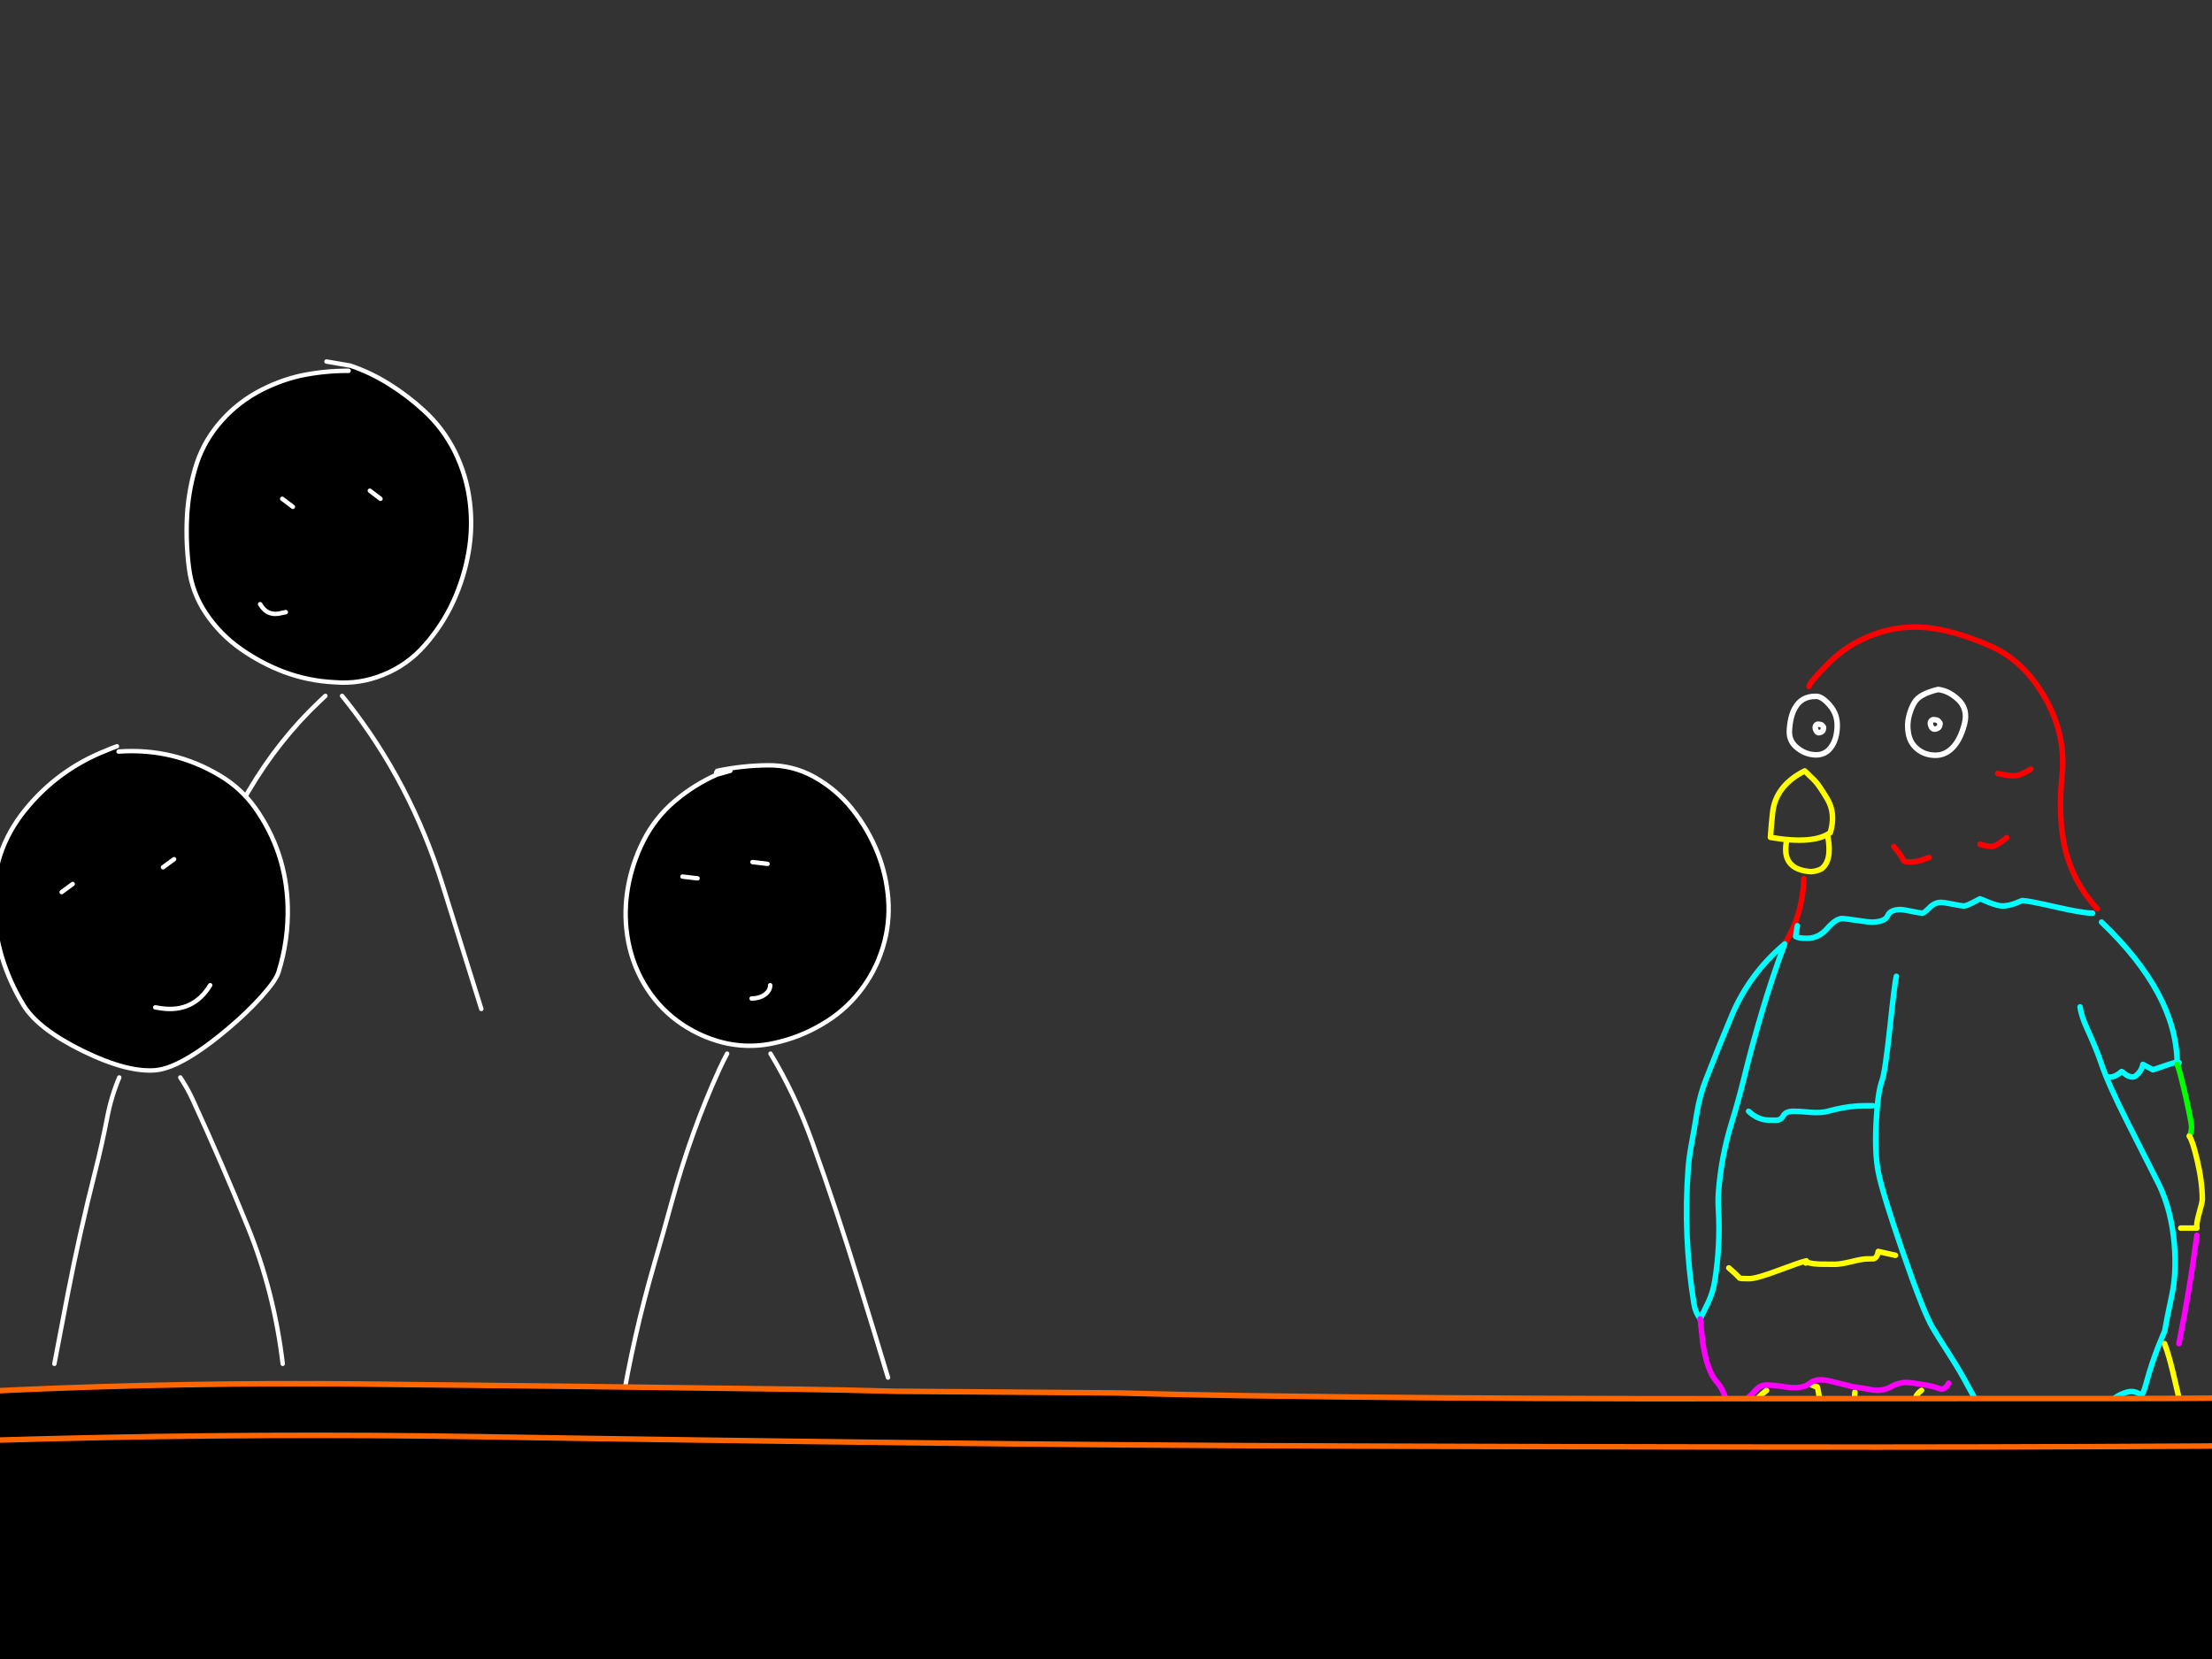 <?xml version="1.0" encoding="utf-8"?>
<svg id="EdithAnim12" image-rendering="inherit" baseProfile="basic" version="1.1" x="0px" y="0px" width="800" height="600" xmlns="http://www.w3.org/2000/svg" xmlns:xlink="http://www.w3.org/1999/xlink">
  <rect width="100%" height="100%" fill="#333333" stroke="none"/>
  <g id="14_JurorParrotf67r1" overflow="visible">
    <g id="JurorsBack">
      <path fill="#000" stroke="none" d="M-304.88,132.23 Q-306.88,132.91 -308.8,133.75 -326.2,140.63 -337.96,155.11 -350.32,170.31 -349.48,189.95 -348.68,209.15 -338.68,225.63 -333.48,234.23 -317.32,242.19 -309,246.27 -302.24,248.03 -296,249.63 -291.08,249.23 -288.4,249.03 -285.12,247.71 -276.84,244.39 -264.68,234.15 -257.76,228.31 -252.64,222.59 -247.44,216.79 -246.52,213.79 -242.88,202.15 -243.2,189.91 -243.76,170.31 -254.96,154.47 -260.04,147.35 -267.68,142.79 -284.52,132.71 -304.28,134.11 L-304.88,132.23 M-320.88,181.95 L-324.84,184.87 -320.88,181.95 M-284.24,172.99 L-288.24,175.91 -284.24,172.99 M-288.8,226.87 Q-289.92,226.67 -291.04,226.51 -289.92,226.67 -288.8,226.87 -277.28,228.47 -271.2,218.51 -277.28,228.47 -288.8,226.87 M-524.64,138.11 Q-533.2,140.31 -540.6,145.15 -547.88,149.87 -554.16,156.07 -560.56,162.47 -564.64,170.63 -568.76,178.99 -569.76,188.15 -570.76,197.27 -568.68,206.15 -566.6,215.23 -562.04,223.23 -557.48,231.19 -550.96,237.63 -544.2,244.27 -535.76,248.51 -531.12,250.91 -526.12,252.23 -522.32,253.19 -518.32,253.55 -515.84,253.47 -513.36,253.19 -506.56,252.39 -500,250.19 -491,247.19 -483.44,241.35 -475.92,235.47 -471.28,226.95 -467,219.07 -464.88,210.43 -462.76,201.79 -463.52,192.87 -464.32,183.51 -468.48,174.95 -472.44,166.75 -478.4,159.91 -484.2,153.27 -490.84,147.43 -497.96,141.27 -507.08,138.47 -515.76,135.71 -524.64,138.11 M-499.28,177.23 Q-497.24,178.55 -497.24,180.39 -497.24,178.55 -499.28,177.23 -501.36,175.91 -504.28,175.91 -501.36,175.91 -499.28,177.23 M-530.48,174.75 Q-528.6,175.87 -528.6,177.47 -528.6,175.87 -530.48,174.75 -532.36,173.63 -535,173.63 -532.36,173.63 -530.48,174.75 M-537.04,230.99 Q-537.16,231.11 -537.16,231.35 -537.16,231.11 -537.04,230.99 -533.6,227.79 -530.52,230.99 -533.6,227.79 -537.04,230.99 M-748.64,141.71 L-748.36,142.43 -743.52,141.07 -748.36,142.43 Q-754.88,144.91 -760.6,148.95 -767.12,153.63 -771.72,160.19 -775.84,166.03 -778.36,172.83 -780.76,179.43 -781.48,186.43 -782.24,193.59 -781.2,200.59 -780.08,208.03 -776.8,214.83 -773.68,221.39 -768.36,226.43 -763,231.51 -756.36,234.99 -752,237.31 -747.24,238.51 -744.4,239.19 -741.4,239.51 -734.56,240.51 -727.72,239.07 -727.16,238.95 -726.56,238.83 -720.04,237.27 -714,234.19 -707.56,230.79 -702.32,225.83 -697.04,220.75 -693.28,214.23 -689.68,208.11 -687.96,201.19 -686.24,194.35 -686.72,187.35 -687.24,180.03 -689.4,173.11 -691.52,166.31 -695.36,160.43 -699.2,154.51 -704.36,149.43 -709.84,144.11 -716.72,140.95 -723.76,137.71 -731.68,137.51 -738.4,138.19 -745.04,140.27 -746.64,140.75 -748.28,141.11 L-748.64,141.71 M-735.52,174.03 L-730.08,174.67 -735.52,174.03 M-731.08,221.91 Q-729.12,220.51 -729.12,218.51 -729.12,220.51 -731.08,221.91 -733.04,223.31 -735.84,223.31 -733.04,223.31 -731.08,221.91 M-755.36,179.91 L-760.8,179.27 -755.36,179.91 M108.88,135.83 Q100.48,137.71 92.84,141.95 84.56,146.59 78.6,153.99 73,160.95 70.56,169.51 68,178.31 67.6,187.55 67.2,196.55 68.36,205.51 69.48,214.39 74.48,221.83 79.64,229.51 87.16,234.75 94.44,239.87 102.76,243.03 111.6,246.31 121.04,246.75 130.04,247.51 138.44,244.11 147.24,240.63 153.56,233.43 159.92,226.23 163.88,217.67 167.84,209.07 169.48,199.63 171.04,190.63 169.92,181.51 168.76,171.99 164.48,163.31 160.24,154.83 153.28,148.47 147.36,143.03 140.52,138.79 134,134.71 126.68,132.23 L126.08,134.11 Q117.36,134.07 108.88,135.83 M133.76,177.47 L137.6,180.39 133.76,177.47 M102.08,180.39 L105.92,183.31 102.08,180.39 M102,221.67 Q102.68,221.51 103.36,221.39 102.68,221.51 102,221.67 96.76,223.15 94.08,218.51 96.76,223.15 102,221.67 M-114.8,166.55 Q-118.76,174.47 -120.28,183.07 -121.84,191.79 -120.56,200.51 -119.2,209.87 -114.52,217.91 -109.88,225.87 -102.56,231.35 -94.96,236.95 -85.92,239.23 -84.24,239.63 -82.6,239.91 -76.72,240.83 -70.8,240.03 -69.12,239.75 -67.44,239.39 -58.36,237.43 -50.48,232.79 -42.36,228.15 -36.64,220.91 -30.88,213.63 -28.2,204.75 -25.6,196.27 -26.28,187.31 -26.96,178.59 -30.16,170.55 -33.64,161.95 -39.44,154.71 -45.08,147.71 -52.96,143.31 -60.72,138.99 -69.68,139.07 -79,139.15 -88.08,141.07 L-88.44,141.71 -88.16,142.43 -83.32,141.07 -88.16,142.43 Q-96.28,146.03 -103.2,151.83 -110.56,158.03 -114.8,166.55 M-95.16,179.91 L-100.6,179.27 -95.16,179.91 M-75.32,174.03 L-69.88,174.67 -75.32,174.03 M-75.64,223.31 Q-72.84,223.31 -70.88,221.91 -68.92,220.51 -68.92,218.51 -68.92,220.51 -70.88,221.91 -72.84,223.31 -75.64,223.31Z" test="JurorsBack" vector-effect="non-scaling-stroke" stroke-width="1"/>
      <path id="Layer3_0_1_STROKES" stroke="#FFF" stroke-width="1.6" stroke-linejoin="round" stroke-linecap="round" fill="none" d="M-88.16,142.43 Q-96.28,146.03 -103.2,151.83 -110.56,158.03 -114.8,166.55 -118.76,174.47 -120.28,183.07 -121.84,191.79 -120.56,200.51 -119.2,209.87 -114.52,217.91 -109.88,225.87 -102.56,231.35 -94.96,236.95 -85.92,239.23 -84.24,239.63 -82.6,239.91 -76.72,240.83 -70.8,240.03 -69.12,239.75 -67.44,239.39 -58.36,237.43 -50.48,232.79 -42.36,228.15 -36.64,220.91 -30.88,213.63 -28.2,204.75 -25.6,196.27 -26.28,187.31 -26.96,178.59 -30.16,170.55 -33.64,161.95 -39.44,154.71 -45.08,147.71 -52.96,143.31 -60.72,138.99 -69.68,139.07 -79,139.15 -88.08,141.07 L-88.44,141.71 M-83.32,141.07 L-88.16,142.43 M-95.16,179.91 L-100.6,179.27 M-75.32,174.03 L-69.88,174.67 M-75.64,223.31 Q-72.84,223.31 -70.88,221.91 -68.92,220.51 -68.92,218.51 M126.08,134.11 Q117.36,134.07 108.88,135.83 100.48,137.71 92.84,141.95 84.56,146.59 78.6,153.99 73,160.95 70.56,169.51 68,178.31 67.6,187.55 67.2,196.55 68.36,205.51 69.48,214.39 74.48,221.83 79.64,229.51 87.16,234.75 94.44,239.87 102.76,243.03 111.6,246.31 121.04,246.75 130.04,247.51 138.44,244.11 147.24,240.63 153.56,233.43 159.92,226.23 163.88,217.67 167.84,209.07 169.48,199.63 171.04,190.63 169.92,181.51 168.76,171.99 164.48,163.31 160.24,154.83 153.28,148.47 147.36,143.03 140.52,138.79 134,134.71 126.68,132.23 L118.08,130.75 M133.76,177.47 L137.6,180.39 M102.08,180.39 L105.92,183.31 M94.08,218.51 Q96.76,223.15 102,221.67 102.68,221.51 103.36,221.39 M123.72,251.67 Q124.52,252.67 125.36,253.71 148.52,283.03 160.04,319.99 167.04,342.51 174.08,364.91 M63.68,366.63 Q68.08,322.87 90.04,285.87 100.88,267.55 115.52,253.71 116.6,252.67 117.68,251.67 M-122.8,372.11 Q-118.32,345.03 -110.76,319.07 -107.48,307.79 -104.36,296.39 -97.48,271.27 -87.32,248.95 -85.96,245.99 -84.48,243.23 M-68.8,243.23 Q-59.96,257.83 -53.68,275.31 -44.76,300.15 -36.84,325.91 -31.56,343.03 -26.36,360.23 M-743.52,141.07 L-748.36,142.43 Q-754.88,144.91 -760.6,148.95 -767.12,153.63 -771.72,160.19 -775.84,166.03 -778.36,172.83 -780.76,179.43 -781.48,186.43 -782.24,193.59 -781.2,200.59 -780.08,208.03 -776.8,214.83 -773.68,221.39 -768.36,226.43 -763,231.51 -756.36,234.99 -752,237.31 -747.24,238.51 -744.4,239.19 -741.4,239.51 -734.56,240.51 -727.72,239.07 -727.16,238.95 -726.56,238.83 -720.04,237.27 -714,234.19 -707.56,230.79 -702.32,225.83 -697.04,220.75 -693.28,214.23 -689.68,208.11 -687.96,201.19 -686.24,194.35 -686.72,187.35 -687.24,180.03 -689.4,173.11 -691.52,166.31 -695.36,160.43 -699.2,154.51 -704.36,149.43 -709.84,144.11 -716.72,140.95 -723.76,137.71 -731.68,137.51 -738.4,138.19 -745.04,140.27 -746.64,140.75 -748.28,141.11 L-748.64,141.71 M-735.52,174.03 L-730.08,174.67 M-735.84,223.31 Q-733.04,223.31 -731.08,221.91 -729.12,220.51 -729.12,218.51 M-518.32,253.55 Q-515.84,253.47 -513.36,253.19 -506.56,252.39 -500,250.19 -491,247.19 -483.44,241.35 -475.92,235.47 -471.28,226.95 -467,219.07 -464.88,210.43 -462.76,201.79 -463.52,192.87 -464.32,183.51 -468.48,174.95 -472.44,166.75 -478.4,159.91 -484.2,153.27 -490.84,147.43 -497.96,141.27 -507.08,138.47 -515.76,135.71 -524.64,138.11 -533.2,140.31 -540.6,145.15 -547.88,149.87 -554.16,156.07 -560.56,162.47 -564.64,170.63 -568.76,178.99 -569.76,188.15 -570.76,197.27 -568.68,206.15 -566.6,215.23 -562.04,223.23 -557.48,231.19 -550.96,237.63 -544.2,244.27 -535.76,248.51 -531.12,250.91 -526.12,252.23 -522.32,253.19 -518.32,253.55Z M-504.28,175.91 Q-501.36,175.91 -499.28,177.23 -497.24,178.55 -497.24,180.39 M-535,173.63 Q-532.36,173.63 -530.48,174.75 -528.6,175.87 -528.6,177.47 M-304.28,134.11 Q-284.52,132.71 -267.68,142.79 -260.04,147.35 -254.96,154.47 -243.76,170.31 -243.2,189.91 -242.88,202.15 -246.52,213.79 -247.44,216.79 -252.64,222.59 -257.76,228.31 -264.68,234.15 -276.84,244.39 -285.12,247.71 -288.4,249.03 -291.08,249.23 -296,249.63 -302.24,248.03 -309,246.27 -317.32,242.19 -333.48,234.23 -338.68,225.63 -348.68,209.15 -349.48,189.95 -350.32,170.31 -337.96,155.11 -326.2,140.63 -308.8,133.75 -306.88,132.91 -304.88,132.23 M-320.88,181.95 L-324.84,184.87 M-284.24,172.99 L-288.24,175.91 M-271.2,218.51 Q-277.28,228.47 -288.8,226.87 -289.92,226.67 -291.04,226.51 M-755.36,179.91 L-760.8,179.27 M-782.28,346.87 Q-781.32,341.07 -779.72,335.35 -773.72,313.71 -767.68,291.99 -761.16,268.67 -751.6,247.31 -750.96,245.87 -748.92,241.83 M-245,355.27 Q-248.12,328.99 -257.72,305.55 -267.12,282.47 -277.48,259.91 -279.52,255.51 -282,251.83 M-304.04,251.83 Q-306.92,258.59 -308.4,266.31 -310.28,276.07 -312.68,285.55 -318.32,307.75 -322.72,330.43 -325.12,342.95 -327.48,355.27 M-510.96,256.75 Q-506.44,263.67 -502.68,271.31 -493.52,289.99 -485.08,308.87 -477.56,325.71 -472.72,343.95 M-530.52,230.99 Q-533.6,227.79 -537.04,230.99 -537.16,231.11 -537.16,231.35 M-568.04,343.95 Q-566.08,337.71 -563.56,331.67 -554.44,310.11 -545.16,288.47 -538.36,272.55 -529.76,258.15 -529.36,257.43 -528.92,256.75 M-725.16,242.23 Q-717.68,253.07 -713.88,262.71 -705,285.23 -697.08,308.63 -691.8,324.11 -686.56,339.67" test="JurorsBack"/>
    </g>
    <g id="Tween-1">
      <g id="JurorsFront">
        <path fill="#000" stroke="none" d="M-453.124,275.215 Q-459.853,275.896 -466.501,277.979 -468.103,278.459 -469.745,278.82 L-470.105,279.42 -469.865,280.101 -464.979,278.78 -469.865,280.101 Q-476.353,282.624 -482.08,286.669 -488.608,291.355 -493.214,297.924 -497.339,303.771 -499.863,310.579 -502.266,317.188 -502.986,324.196 -503.747,331.365 -502.706,338.374 -501.585,345.823 -498.301,352.632 -495.177,359.2 -489.85,364.246 -484.483,369.333 -477.835,372.817 -473.465,375.139 -468.744,376.301 -465.856,377.041 -462.856,377.343 -456.008,378.344 -449.159,376.902 -448.59,376.781 -448.038,376.622 -441.468,375.113 -435.422,372.016 -428.974,368.612 -423.727,363.646 -418.441,358.559 -414.676,352.031 -411.072,345.903 -409.35,338.975 -407.627,332.126 -408.108,325.117 -408.629,317.788 -410.791,310.86 -412.914,304.051 -416.759,298.164 -420.604,292.236 -425.77,287.15 -431.257,281.823 -438.145,278.659 -445.194,275.415 -453.124,275.215 M-476.834,317.668 L-482.281,317.027 -476.834,317.668 M-456.969,311.781 L-451.522,312.422 -456.969,311.781 M-457.289,361.122 Q-454.486,361.122 -452.523,359.721 -450.561,358.319 -450.561,356.316 -450.561,358.319 -452.523,359.721 -454.486,361.122 -457.289,361.122 M-676.163,260.917 L-676.763,262.84 Q-714.691,260.757 -729.709,295.16 -738.2,314.664 -733.474,335.33 -727.186,362.885 -699.592,372.817 -694.987,374.409 -689.86,375.621 -687.534,376.159 -685.134,376.622 -684.126,376.808 -682.611,376.862 -681.118,376.854 -679.206,376.622 -677.874,376.465 -676.603,376.261 -645.581,371.234 -635.512,337.573 -625.019,302.489 -650.931,276.377 -661.665,265.643 -676.163,260.917 M-669.074,306.254 L-665.229,309.178 -669.074,306.254 M-700.793,309.178 L-696.949,312.101 -700.793,309.178 M-700.873,350.509 Q-700.193,350.349 -699.512,350.229 -700.193,350.349 -700.873,350.509 -706.16,351.991 -708.803,347.345 -706.16,351.991 -700.873,350.509 M-852.022,356.917 Q-846.816,337.453 -855.306,319.31 -862.035,304.932 -872.648,293.158 -883.261,281.423 -898.841,279.701 -919.747,279.941 -898.961,280.021 -918.305,282.544 -934.045,293.959 -950.986,306.214 -955.031,326.599 -959.036,346.825 -950.785,365.528 -943.096,383.07 -927.236,393.883 -920.118,398.687 -911.977,399.931 -909.113,400.371 -906.13,400.371 -903.738,400.691 -901.444,400.772 -884.59,401.351 -871.567,389.278 -857.109,375.941 -852.022,356.917 M-907.411,327 Q-905.529,328.121 -905.529,329.723 -905.529,328.121 -907.411,327 -909.294,325.878 -911.937,325.878 -909.294,325.878 -907.411,327 M-885.184,327.841 Q-883.101,329.162 -883.101,331.005 -883.101,329.162 -885.184,327.841 -887.226,326.519 -890.15,326.519 -887.226,326.519 -885.184,327.841 M-933.724,361.763 L-914.5,368.171 -933.724,361.763 M42.895,271.811 L42.294,269.888 Q40.292,270.609 38.369,271.45 20.948,278.339 9.173,292.837 -3.202,308.056 -2.361,327.721 -1.56,346.945 8.452,363.445 13.659,372.056 29.839,380.026 38.158,384.102 44.898,385.833 51.183,387.459 56.112,387.075 58.794,386.859 62.079,385.553 70.384,382.243 82.545,371.976 89.473,366.129 94.6,360.402 99.806,354.594 100.727,351.59 104.372,339.936 104.051,327.681 103.491,308.056 92.277,292.196 87.19,285.067 79.541,280.502 62.68,270.409 42.895,271.811 M26.274,319.711 L22.309,322.634 26.274,319.711 M62.96,310.739 L58.955,313.663 62.96,310.739 M58.394,364.687 Q57.273,364.487 56.152,364.326 57.273,364.487 58.394,364.687 69.929,366.289 76.016,356.316 69.929,366.289 58.394,364.687 M-177.18,276.176 Q-185.871,273.413 -194.762,275.816 -203.332,278.019 -210.742,282.865 -218.031,287.591 -224.319,293.798 -230.727,300.206 -234.812,308.377 -238.937,316.747 -239.938,325.918 -240.939,335.05 -238.857,343.941 -236.774,353.032 -232.208,361.042 -227.643,369.012 -221.115,375.46 -214.346,382.109 -205.896,386.354 -201.233,388.753 -196.284,390.039 -192.439,391.052 -188.434,391.4 -185.939,391.304 -183.468,391 -176.674,390.24 -170.091,388.036 -161.08,385.032 -153.51,379.185 -145.981,373.298 -141.335,364.767 -137.05,356.877 -134.927,348.226 -132.804,339.576 -133.565,330.644 -134.366,321.273 -138.531,312.702 -142.496,304.492 -148.464,297.643 -154.271,290.995 -160.919,285.148 -168.048,278.98 -177.18,276.176 M-169.41,314.985 Q-167.327,316.306 -167.327,318.149 -167.327,316.306 -169.41,314.985 -171.453,313.663 -174.376,313.663 -171.453,313.663 -169.41,314.985 M-200.609,312.502 Q-198.727,313.623 -198.727,315.225 -198.727,313.623 -200.609,312.502 -202.491,311.38 -205.135,311.38 -202.491,311.38 -200.609,312.502 M-207.177,368.812 Q-207.297,368.932 -207.297,369.172 -207.297,368.932 -207.177,368.812 -203.733,365.608 -200.649,368.812 -203.733,365.608 -207.177,368.812 M244.226,289.553 Q236.857,295.761 232.612,304.291 228.647,312.221 227.125,320.832 225.563,329.563 226.845,338.294 228.206,347.666 232.892,355.716 237.538,363.686 244.867,369.172 252.477,374.779 261.528,377.062 263.191,377.467 264.852,377.703 270.731,378.659 276.627,377.823 278.334,377.602 280.031,377.222 289.122,375.26 297.012,370.614 305.142,365.968 310.87,358.719 316.637,351.43 319.32,342.539 321.923,334.049 321.243,325.077 320.562,316.347 317.358,308.296 313.873,299.686 308.066,292.437 302.419,285.428 294.529,281.022 286.76,276.697 277.788,276.777 268.457,276.857 259.365,278.78 L259.005,279.42 259.285,280.141 264.131,278.78 259.285,280.141 Q251.155,283.746 244.226,289.553 M272.141,311.781 L277.588,312.422 272.141,311.781 M252.276,317.668 L246.83,317.027 252.276,317.668 M271.821,361.122 Q274.624,361.122 276.587,359.721 278.549,358.319 278.549,356.316 278.549,358.319 276.587,359.721 274.624,361.122 271.821,361.122Z" test="JurorsFront" vector-effect="non-scaling-stroke" stroke-width="1"/>
        <path id="Layer4_0_1_STROKES" stroke="#FFF" stroke-width="1.602" stroke-linejoin="round" stroke-linecap="round" fill="none" d="M259.285,280.141 Q251.155,283.746 244.226,289.553 236.857,295.761 232.612,304.291 228.647,312.221 227.125,320.832 225.563,329.563 226.845,338.294 228.206,347.666 232.892,355.716 237.538,363.686 244.867,369.172 252.477,374.779 261.528,377.062 263.191,377.467 264.852,377.723 270.731,378.659 276.647,377.843 278.334,377.602 280.031,377.222 289.122,375.26 297.012,370.614 305.142,365.968 310.87,358.719 316.637,351.43 319.32,342.539 321.923,334.049 321.243,325.077 320.562,316.347 317.358,308.296 313.873,299.686 308.066,292.437 302.419,285.428 294.529,281.022 286.76,276.697 277.788,276.777 268.457,276.857 259.365,278.78 L259.005,279.42 M264.131,278.78 L259.285,280.141 M272.141,311.781 L277.588,312.422 M252.276,317.668 L246.83,317.027 M-188.434,391.4 Q-185.939,391.304 -183.468,391.02 -176.674,390.24 -170.091,388.036 -161.08,385.032 -153.51,379.185 -145.981,373.298 -141.335,364.767 -137.05,356.877 -134.927,348.226 -132.804,339.576 -133.565,330.644 -134.366,321.273 -138.531,312.702 -142.496,304.492 -148.464,297.643 -154.271,290.995 -160.919,285.148 -168.048,278.98 -177.18,276.176 -185.871,273.413 -194.762,275.816 -203.332,278.019 -210.742,282.865 -218.031,287.591 -224.319,293.798 -230.727,300.206 -234.812,308.377 -238.937,316.747 -239.938,325.918 -240.939,335.05 -238.857,343.941 -236.774,353.032 -232.208,361.042 -227.643,369.012 -221.115,375.46 -214.346,382.109 -205.896,386.354 -201.233,388.753 -196.264,390.059 -192.439,391.052 -188.434,391.4Z M-174.376,313.663 Q-171.453,313.663 -169.39,314.985 -167.327,316.306 -167.327,318.149 M-205.135,311.38 Q-202.491,311.38 -200.609,312.502 -198.727,313.623 -198.727,315.225 M42.895,271.811 Q62.68,270.409 79.541,280.502 87.19,285.067 92.277,292.196 103.491,308.056 104.051,327.681 104.372,339.936 100.727,351.59 99.806,354.594 94.6,360.402 89.473,366.129 82.545,371.976 70.384,382.243 62.079,385.553 58.794,386.859 56.112,387.075 51.183,387.459 44.918,385.853 38.158,384.102 29.839,380.026 13.659,372.056 8.452,363.445 -1.56,346.945 -2.361,327.721 -3.202,308.056 9.173,292.837 20.948,278.339 38.369,271.45 40.292,270.609 42.294,269.909 M26.274,319.711 L22.309,322.634 M62.96,310.739 L58.955,313.663 M76.016,356.316 Q69.929,366.289 58.394,364.687 57.273,364.487 56.152,364.326 M102.249,493.247 Q99.125,466.935 89.513,443.465 80.102,420.356 69.729,397.768 67.687,393.363 65.203,389.678 M43.135,389.678 Q40.265,396.441 38.77,404.176 36.888,413.948 34.485,423.44 28.838,445.668 24.432,468.376 22.029,480.912 19.666,493.247 M-238.216,481.913 Q-236.253,475.665 -233.73,469.618 -224.599,448.031 -215.307,426.364 -208.484,410.41 -199.908,396.006 -199.492,395.303 -199.067,394.604 M-181.065,394.604 Q-176.545,401.552 -172.774,409.182 -163.603,427.886 -155.152,446.789 -147.623,463.65 -142.777,481.913 M-200.649,368.812 Q-203.733,365.608 -207.177,368.812 -207.297,368.932 -207.297,369.172 M271.821,361.122 Q274.624,361.122 276.587,359.721 278.549,358.319 278.549,356.316 M224.602,510.108 Q229.088,482.995 236.657,457.002 239.941,445.708 243.065,434.294 249.954,409.142 260.126,386.794 261.485,383.838 262.97,381.067 M278.669,381.067 Q287.535,395.68 293.808,413.187 302.739,438.058 310.669,463.851 315.956,480.992 321.162,498.214 M-911.937,325.878 Q-909.294,325.878 -907.411,327 -905.529,328.121 -905.529,329.723 M-890.15,326.519 Q-887.226,326.519 -885.164,327.841 -883.101,329.162 -883.101,331.005 M-898.961,280.021 Q-918.305,282.544 -934.045,293.959 -950.986,306.214 -955.031,326.599 -959.036,346.825 -950.785,365.528 -943.096,383.07 -927.236,393.883 -920.118,398.687 -911.977,399.931 -909.113,400.371 -906.13,400.371 -903.738,400.691 -901.424,400.772 -884.59,401.351 -871.567,389.278 -857.109,375.941 -852.022,356.917 -846.816,337.453 -855.306,319.31 -862.035,304.932 -872.648,293.158 -883.261,281.423 -898.821,279.701 M-676.163,260.937 L-684.773,259.476 M-676.763,262.84 Q-714.691,260.757 -729.709,295.16 -738.2,314.664 -733.474,335.33 -727.186,362.885 -699.592,372.817 -694.987,374.409 -689.86,375.621 -687.534,376.159 -685.114,376.622 -684.126,376.808 -682.611,376.862 -681.118,376.854 -679.186,376.622 -677.874,376.465 -676.603,376.261 -645.581,371.234 -635.512,337.573 -625.019,302.489 -650.931,276.377 -661.665,265.643 -676.163,260.937 M-669.074,306.254 L-665.229,309.178 M-700.793,309.178 L-696.949,312.101 M-708.803,347.345 Q-706.16,351.991 -700.873,350.509 -700.193,350.349 -699.512,350.229 M-469.845,280.121 Q-476.353,282.624 -482.08,286.669 -488.608,291.355 -493.214,297.924 -497.339,303.771 -499.863,310.579 -502.266,317.188 -502.986,324.196 -503.747,331.365 -502.706,338.374 -501.585,345.823 -498.301,352.632 -495.177,359.2 -489.85,364.246 -484.483,369.333 -477.835,372.817 -473.465,375.139 -468.724,376.321 -465.856,377.041 -462.856,377.343 -456.008,378.344 -449.159,376.902 -448.59,376.781 -448.018,376.642 -441.468,375.113 -435.422,372.016 -428.974,368.612 -423.727,363.646 -418.441,358.559 -414.676,352.031 -411.072,345.903 -409.35,338.975 -407.627,332.126 -408.108,325.117 -408.629,317.788 -410.791,310.86 -412.914,304.051 -416.759,298.164 -420.604,292.236 -425.77,287.15 -431.257,281.823 -438.145,278.659 -445.194,275.415 -453.124,275.215 -459.853,275.896 -466.501,277.979 -468.103,278.459 -469.745,278.82 L-470.105,279.42 M-464.979,278.78 L-469.845,280.121 M-476.834,317.668 L-482.281,317.027 M-456.969,311.781 L-451.522,312.422 M-955.471,490.924 Q-947.501,471.741 -938.65,452.997 -930.44,435.615 -921.909,418.674 -919.065,413.007 -914.821,405.137 M-457.289,361.122 Q-454.486,361.122 -452.523,359.721 -450.561,358.319 -450.561,356.316 M-446.596,380.066 Q-439.12,390.937 -435.302,400.572 -426.411,423.12 -418.481,446.549 -413.194,462.048 -407.948,477.628 M-503.787,484.837 Q-502.826,479.03 -501.224,473.302 -495.217,451.635 -489.169,429.888 -482.641,406.539 -473.069,385.152 -472.415,383.695 -470.386,379.666 M-673.98,380.226 Q-652.618,412.903 -642.961,446.589 -636.874,467.936 -630.426,488.962 M-738.921,488.962 Q-731.432,444.987 -709.564,407.54 -702.102,394.713 -692.823,380.226 M-899.241,405.137 Q-894.397,414.792 -890.47,422.319 -881.259,439.901 -872.968,457.923 -865.559,473.983 -860.433,490.924 M-933.724,361.763 L-914.5,368.171" test="JurorsFront"/>
      </g>
    </g>
    <g id="Parrot">
      <path id="Layer2_0_1_STROKES" stroke="#FFF" stroke-width="2" stroke-linejoin="round" stroke-linecap="round" fill="none" d="M700.95,249.35 Q704.65,249.8 707.95,252.75 711.95,256.3 710.45,261.95 708.95,267.6 706.15,270.45 703.35,273.25 699.75,273.15 696.1,273.05 693.5,270.95 690.85,268.85 690.2,265.3 689.6,261.9 690.45,258.75 691.25,255.9 692.3,254.2 693.3,252.45 695.4,251.35 697.45,250.2 700.95,249.35Z M701.35,261.1 Q700.85,260.45 700.1,260.35 699.3,260.25 699.25,260.25 698.95,260.25 698.6,260.55 697.75,261.3 698.45,262.8 699.05,264.05 700.4,263.55 701.35,263.2 701.5,262.5 701.65,262 701.65,261.8 701.7,261.4 701.35,261.1Z M656.6,251.85 Q658.8,251.65 661.75,255.05 664.65,258.35 664.45,263 664.25,267.55 662.15,270.35 660.1,273.1 656.55,273 652.95,272.85 650.15,270.6 647,268.2 647.15,264.4 647.4,259.2 649.15,256.1 651.55,251.8 656.6,251.85Z M659.25,262.65 Q658.9,262.05 658.25,262 657.5,261.9 657.45,261.9 657.25,261.9 656.9,262.15 656.15,262.85 656.8,264.2 657.35,265.35 658.45,264.85 659.25,264.55 659.4,263.9 659.5,263.5 659.5,263.3 659.6,262.95 659.25,262.65Z" test="Parrot"/>
      <path id="Layer2_0_2_STROKES" stroke="#F00" stroke-width="2" stroke-linejoin="round" stroke-linecap="round" fill="none" d="M722.5,279.75 Q725.5,280.35 726.25,280.45 727,280.55 728.5,280.55 730.65,280.55 734.5,278.15 M716.1,305.35 L717.55,305.75 Q719.25,306.15 720.5,306.15 721.25,306.15 723.35,304.75 725.3,303.45 725.7,302.95 M758.5,328.65 Q749.65,319.05 746.75,306.4 744.3,295.6 745.8,279.95 747.15,266.15 740.1,253.25 732.3,239 719.55,233.5 706.8,227.95 696.95,227 687.1,226 677.7,229.45 668.25,232.9 661.35,239.85 654.5,246.7 654.25,248.25 M652.4,317.75 Q651.95,330.8 645.45,341.4 M684.9,306.15 Q687.15,308.65 688.6,311.4 688.8,311.75 691.3,311.75 692.6,311.75 694.35,311.25 694.7,311.15 697.7,310.15" test="Parrot"/>
      <path id="Layer2_0_3_STROKES" stroke="#0FF" stroke-width="2" stroke-linejoin="round" stroke-linecap="round" fill="none" d="M650.05,334.8 L649.4,338.7 Q650.3,339.15 651.4,339.25 652.1,339.35 653.6,339.35 657.75,339.35 660.85,335.8 664,332.2 666.3,332.2 667.1,332.2 671.5,332.85 675.85,333.5 676.7,333.5 681.65,333.5 682.65,331.25 683.6,328.95 687.4,328.95 688.25,328.95 691.35,329.6 694.5,330.25 695.3,330.25 695.85,330.25 697.8,328.3 699.7,326.35 702.1,326.35 702.95,326.35 706.2,327 709.45,327.65 710.25,327.65 711.15,327.65 713.65,326.35 714.9,325.7 716.1,325.05 716.25,325.05 719.25,326.35 722.6,327.65 724.2,327.65 726.25,327.65 728.9,326.7 730.2,326.2 731.35,325.7 733.35,325.7 743.4,328 751.75,329.9 755.5,330.2 756.25,330.25 756.8,330.25 M685.85,353.1 Q685.3,354.95 683.5,371.75 681.75,388 680.65,390.85 679.1,395.05 678.55,405.75 677.95,417.1 679.35,424.05 680.9,431.75 688.15,452.8 695.6,474.4 698.9,480.05 700.45,482.75 705.15,490.05 708.95,495.95 711.9,501.55 715.8,508.95 718.9,511.9 722.05,514.95 726.9,515.9 730.15,516.55 735.2,517.75 738.6,518.15 738.6,515.25 738.6,507.15 747.05,511.35 753,514.3 755.05,514.7 758.35,515.35 760.1,512.65 761.4,510.7 763.15,507.35 765.05,504.75 769.2,503.5 771.9,502.7 774.3,504.5 774.95,505 776.4,499.6 778.05,493.5 780.65,486.8 L782.9,481.35 Q783.55,477.45 785.5,468.35 787.2,460.35 786.4,450.25 785.4,438.05 780.95,428.65 780.7,428.15 769.55,406.1 762.45,392 760.1,385 758.35,379.75 755,372.4 752.65,367.3 752.3,364.15 M787.95,384.65 Q787.35,384.3 786.45,384.3 786.3,384.3 778.65,386.9 777,386 775,384.95 774.65,386.85 773.3,388.3 772.15,389.5 771.4,389.5 769.75,389.5 768.4,388.3 767.3,387.35 767.2,387.55 766.35,388.45 765.1,389.05 763.65,389.7 762.65,389.5 M760.05,333.5 Q787.1,359.35 787.4,384.3 L788.05,384.3 M645.45,341.4 Q641,353.3 637.35,365.6 633.7,377.85 630.65,390.3 628.7,398.2 626.3,406 622.45,418.45 621.5,431.4 621.3,434.45 621.5,437.4 622.25,450.25 620.2,463.15 619.55,467.45 617.65,471.35 616.25,474.2 614.9,477 613.15,474.65 612.65,471.55 608.7,447.15 610.55,422.7 610.85,418.8 611.55,414.9 612.75,408.45 613.8,402 614.8,396.05 617,390.4 621.55,378.65 626.4,367.1 632.8,352.05 645.45,341.4Z M632.4,401.9 Q635,404.35 638.05,404.95 638.95,405.15 642.25,405.15 644.1,405.15 644.95,403.55 645.8,401.9 648.75,401.9 650.7,401.9 655,402.3 658.85,402.55 661.1,401.9 666.65,400.35 671.7,400 673.05,399.9 677.35,399.9" test="Parrot"/>
      <path id="Layer2_0_4_STROKES" stroke="#0F0" stroke-width="2" stroke-linejoin="round" stroke-linecap="round" fill="none" d="M791.8,410.9 Q792.6,409.65 792.6,407.45 792.6,405.9 790.45,396.3 788.2,386.55 787.4,384.95" test="Parrot"/>
      <path id="Layer2_0_5_STROKES" stroke="#FF0" stroke-width="2" stroke-linejoin="round" stroke-linecap="round" fill="none" d="M788.7,444.15 L794.55,444.15 Q794.25,442.75 795.3,438.95 796.5,434.8 796.5,433.75 796.5,427.45 794.6,419.4 793,412.6 791.8,410.9 M652.7,278.8 Q642.2,284.15 641.1,293.85 640.6,298.3 640.3,302.85 655.85,305.5 661.95,301.15 664,294.25 660.9,289 657.75,283.7 656.25,282.25 654.75,280.75 652.7,278.8Z M646.15,304.15 Q644.1,314.55 655,315.25 657,315.1 658.65,314.3 662.65,311.4 661.1,302.75 M625.25,458.55 Q628,460.9 629.15,462.25 629.45,462.45 632.7,462.45 635.3,462.45 643.9,459.2 650.85,456.6 652.9,456.1 653.15,456 653.3,456 653.35,456.95 657.9,457.2 658.85,457.25 663.7,457.25 665.6,457.25 669.55,456.3 673.5,455.3 675.05,455.3 677.45,455.3 677.65,455.25 678.9,454.85 679.3,452.6 687.1,454.4 685.15,453.9 M652.9,456.1 Q652.65,456.2 652.85,456.55 653.3,457.25 653.3,456 M638.9,502.85 Q634.95,505.9 634.05,508.4 633.7,509.45 633.7,513.55 633.7,518.95 636.85,520.7 639.25,522 648.75,523 648.75,521.4 648.45,520.05 650.45,520.8 653.3,521.7 L656.55,521.7 Q655.25,520 654.2,518.6 656.45,519.4 658.5,520.4 L663.05,520.4 663.05,517.15 Q659.45,513.95 658.3,508.25 657.7,502.7 657.2,501.55 656.55,501.55 655.25,500.9 M670.85,503.5 Q670,513.7 671.75,516.7 673.25,519.3 679.3,519.75 L679.3,515.85 Q678.75,514.75 678.2,511.85 678.35,512.05 678.45,512.3 681.3,518.05 686.45,519.1 L686.45,513.95 Q687.1,515 687.9,516 690.5,519.1 693.6,519.75 L694.3,519.75 Q694.65,517.65 693.55,513.9 692.3,509.75 692.3,508.05 692.3,504.6 694.95,502.85 M707.3,508.7 Q706.5,521.5 715.75,545.1 719.7,555.2 723.6,561.65 727.8,568.55 730.4,568.55 734.1,568.55 735,568.15 738.05,566.8 738.5,561.4 740.85,562.55 746.95,563.35 752.3,563.35 754.05,557.85 755.15,554.45 755.35,554.05 756.3,552.3 758.1,552.3 758.8,552.3 765.9,554.9 767,554.9 768.85,551.65 770.85,548.15 772.4,547.75 776.1,546.7 781.3,545.95 785,545 786.75,541.25 787.8,541.25 789.6,541.6 791.4,541.9 791.95,541.9 L791.95,520.4 Q789.35,511.5 786.6,499.35 784.5,490.15 782.85,485.95" test="Parrot"/>
      <path id="Layer2_0_6_STROKES" stroke="#F0F" stroke-width="2" stroke-linejoin="round" stroke-linecap="round" fill="none" d="M614.9,477 L615.9,486.1 Q617.5,495.95 620.75,499.6 622.4,501.45 623.35,503.75 623.9,505 624.5,506.9 625,508.25 625.85,508.4 626.9,508.55 629.2,507.4 632.25,505.9 634.8,502.95 636.55,500.9 638.95,500.9 641.25,500.9 647.05,501.8 652.2,502.25 654.6,500.25 656.95,498.3 661.7,499.45 664.4,500.1 670.25,501.55 673.2,501.9 677.55,502.75 681.05,503.15 683.9,501.55 686.85,499.9 689.85,500 691.75,500.1 696.3,500.9 698.9,501.25 701.75,502.3 703.55,502.65 704.75,500.25 M788.05,485.95 Q790.4,473.95 791.75,465.65 792.85,459.15 794.55,446.75 M749.65,631.1 Q752.45,639.2 753.2,640.4 754.3,642.15 757.1,642.15 758.15,642.15 758.45,642.05 759.85,641.4 761.35,638.9 780.05,657.75 781.25,657.75 788.75,657.75 791.95,644.8 793.9,637 793.9,627.55 793.9,621.6 792.6,615.95 791.75,612.25 790,607.65" test="Parrot"/>
      <path id="Layer2_0_7_STROKES" stroke="#F60" stroke-width="2" stroke-linejoin="round" stroke-linecap="round" fill="none" d="M732,573.1 Q731.5,572.3 730.95,571.5 729.8,569.85 729.4,569.85 L729.4,573.1 Q730.65,580.7 739,603.15 748.85,629.8 753.85,629.8 756,629.8 760.9,625.6 765.45,621.35 765.55,621.35 766.4,621.35 768.8,622 771.25,622.65 772.05,622.65 774.5,622.65 776.9,617.75 778.55,614.35 778.95,612.2 784.6,612.2 787.45,609.3 790.3,606.35 793.25,606.35 793.25,604.1 793.6,599.1 793.9,594.1 793.9,593.6 793.9,589.05 791,578.95 787.7,567.55 787.4,565.3 786.9,561.8 787.1,555.75 787.4,549.4 787.4,547.1 L786.75,547.1" test="Parrot"/>
    </g>
    <g id="JuryBoxFront">
      <path fill="#000" stroke="none" d="M-1674.8,514.35 L-1697.1,488.3 -1698.95,617.25 Q-1690.772,617.251 -1679.3,617.25 L-1674.8,514.35 M1267.25,500.95 L1265.9,500.95 1248.05,518.5 1248.05,613 Q1258.534,613.017 1267.25,613 L1267.25,500.95 M1095.8,512.95 Q1021.3,514.65 946.95,518.9 871.5,522.55 796,523 718.6,523.45 641.2,523.35 565.7,523.25 490.2,523 410.4,522.75 330.6,521.8 251.9,520.9 173.25,519.6 95.15,518.35 17.05,520.35 -60.25,522.3 -137.6,526.5 -212.85,529.75 -288.25,528.6 -367.65,527.35 -447,522.45 -520.95,517.5 -595.2,516.45 -669.1,515.45 -743.05,516.1 -822.4,516.8 -901.75,518 -981.4,519.25 -1061,520.45 -1140.05,521.65 -1219.2,522.95 -1296.2,524.25 -1373.25,524.85 -1450,525.45 -1526.95,523.95 -1601.1,522.5 -1674.8,514.35 L-1679.3,617.25 Q-1473.342,617.16 -204.5,615.15 1003.373,613.195 1248.05,613 L1248.05,518.5 Q1172.1,511.25 1095.8,512.95 M928.1,502.85 Q922.894,503.094 917.7,503.3 841.75,505.8 765.8,505.8 742.786,505.8 719.75,505.8 664.221,505.815 608.65,505.85 600.412,505.856 592.15,505.85 520.857,505.781 449.5,504.75 426.625,504.422 403.75,503.75 380.868,503.598 357.95,503.4 340.802,503.302 323.6,503.15 306.436,502.697 289.25,502.45 209.55,501.35 129.8,500.55 67.763,499.94 5.75,502.65 -3.344,503.077 -12.45,503.55 -87.5,507 -162.4,510.95 L-322.45,511.75 Q-402.75,507.9 -482.95,502.95 -555.6,497.9 -628.7,497.2 -707.75,496.4 -786.7,497.5 -863.8,498.6 -941,500.15 -1013.65,501.65 -1086.35,503.2 -1160.25,504.75 -1234.25,505.95 -1312.2,507.2 -1390.35,506.2 -1466.05,505.25 -1541.65,500.25 -1619.45,495.6 -1697.1,488.3 L-1674.8,514.35 Q-1601.1,522.5 -1526.95,523.95 -1450,525.45 -1373.25,524.85 -1296.2,524.25 -1219.2,522.95 -1140.05,521.65 -1061,520.45 -981.4,519.25 -901.75,518 -822.4,516.8 -743.05,516.1 -669.1,515.45 -595.2,516.45 -520.95,517.5 -447,522.45 -367.65,527.35 -288.25,528.6 -212.85,529.75 -137.6,526.5 -60.25,522.3 17.05,520.35 95.15,518.35 173.25,519.6 251.9,520.9 330.6,521.8 410.4,522.75 490.2,523 565.7,523.25 641.2,523.35 718.6,523.45 796,523 871.5,522.55 946.95,518.9 1021.3,514.65 1095.8,512.95 1172.1,511.25 1248.05,518.5 L1265.9,500.95 1265.95,500.15 Q1247.562,498.494 1229.15,496.85 1215.052,495.536 1200.95,494.6 1140.985,490.798 1080.8,494.4 1004.531,499.691 928.1,502.85Z" test="JuryBoxFront"/>
      <path id="Layer1_0_1_STROKES" stroke="#F60" stroke-width="2" stroke-linejoin="round" stroke-linecap="round" fill="none" d="M1265.975,500.175 Q1247.562,498.494 1229.15,496.85 1215.052,495.536 1200.95,494.625 1140.985,490.798 1080.8,494.4 1004.531,499.691 928.1,502.875 922.894,503.094 917.7,503.3 841.75,505.8 765.8,505.8 742.786,505.8 719.775,505.8 664.221,505.815 608.65,505.85 600.412,505.856 592.175,505.85 520.857,505.781 449.5,504.75 426.625,504.422 403.75,503.775 380.868,503.598 357.975,503.425 340.802,503.302 323.625,503.175 306.436,502.697 289.25,502.45 209.55,501.35 129.8,500.55 67.763,499.94 5.775,502.675 -3.344,503.077 -12.45,503.55 -87.5,507 -162.4,510.95 L-322.45,511.75 Q-402.75,507.9 -482.95,502.95 -555.6,497.9 -628.7,497.2 -707.75,496.4 -786.7,497.5 -863.8,498.6 -941,500.15 -1013.65,501.65 -1086.35,503.2 -1160.25,504.75 -1234.25,505.95 -1312.2,507.2 -1390.35,506.2 -1466.05,505.25 -1541.65,500.25 -1619.45,495.6 -1697.1,488.3 L-1674.8,514.35 Q-1601.1,522.5 -1526.95,523.95 -1450,525.45 -1373.25,524.85 -1296.2,524.25 -1219.2,522.95 -1140.05,521.65 -1061,520.45 -981.4,519.25 -901.75,518 -822.4,516.8 -743.05,516.1 -669.1,515.45 -595.2,516.45 -520.95,517.5 -447,522.45 -367.65,527.35 -288.25,528.6 -212.85,529.75 -137.6,526.5 -60.25,522.3 17.05,520.35 95.15,518.35 173.25,519.6 251.9,520.9 330.6,521.8 410.4,522.75 490.2,523 565.7,523.25 641.2,523.35 718.6,523.45 796,523 871.5,522.55 946.95,518.9 1021.3,514.65 1095.8,512.95 1172.1,511.25 1248.05,518.5 L1265.9,500.95 M1265.975,500.175 Q1266.612,500.242 1267.25,500.3 L1267.25,500.95 1267.25,613 1267.25,624.2 M1248.05,624.2 L1248.05,613.025 M-1679.3,617.25 L-1679.6,624.2 M1248.05,613.025 L1248.05,518.5 M-1699.05,624.2 L-1698.95,617.25 -1697.1,488.3 M-1674.8,514.35 L-1679.3,617.25" test="JuryBoxFront"/>
    </g>
  </g>
</svg>
